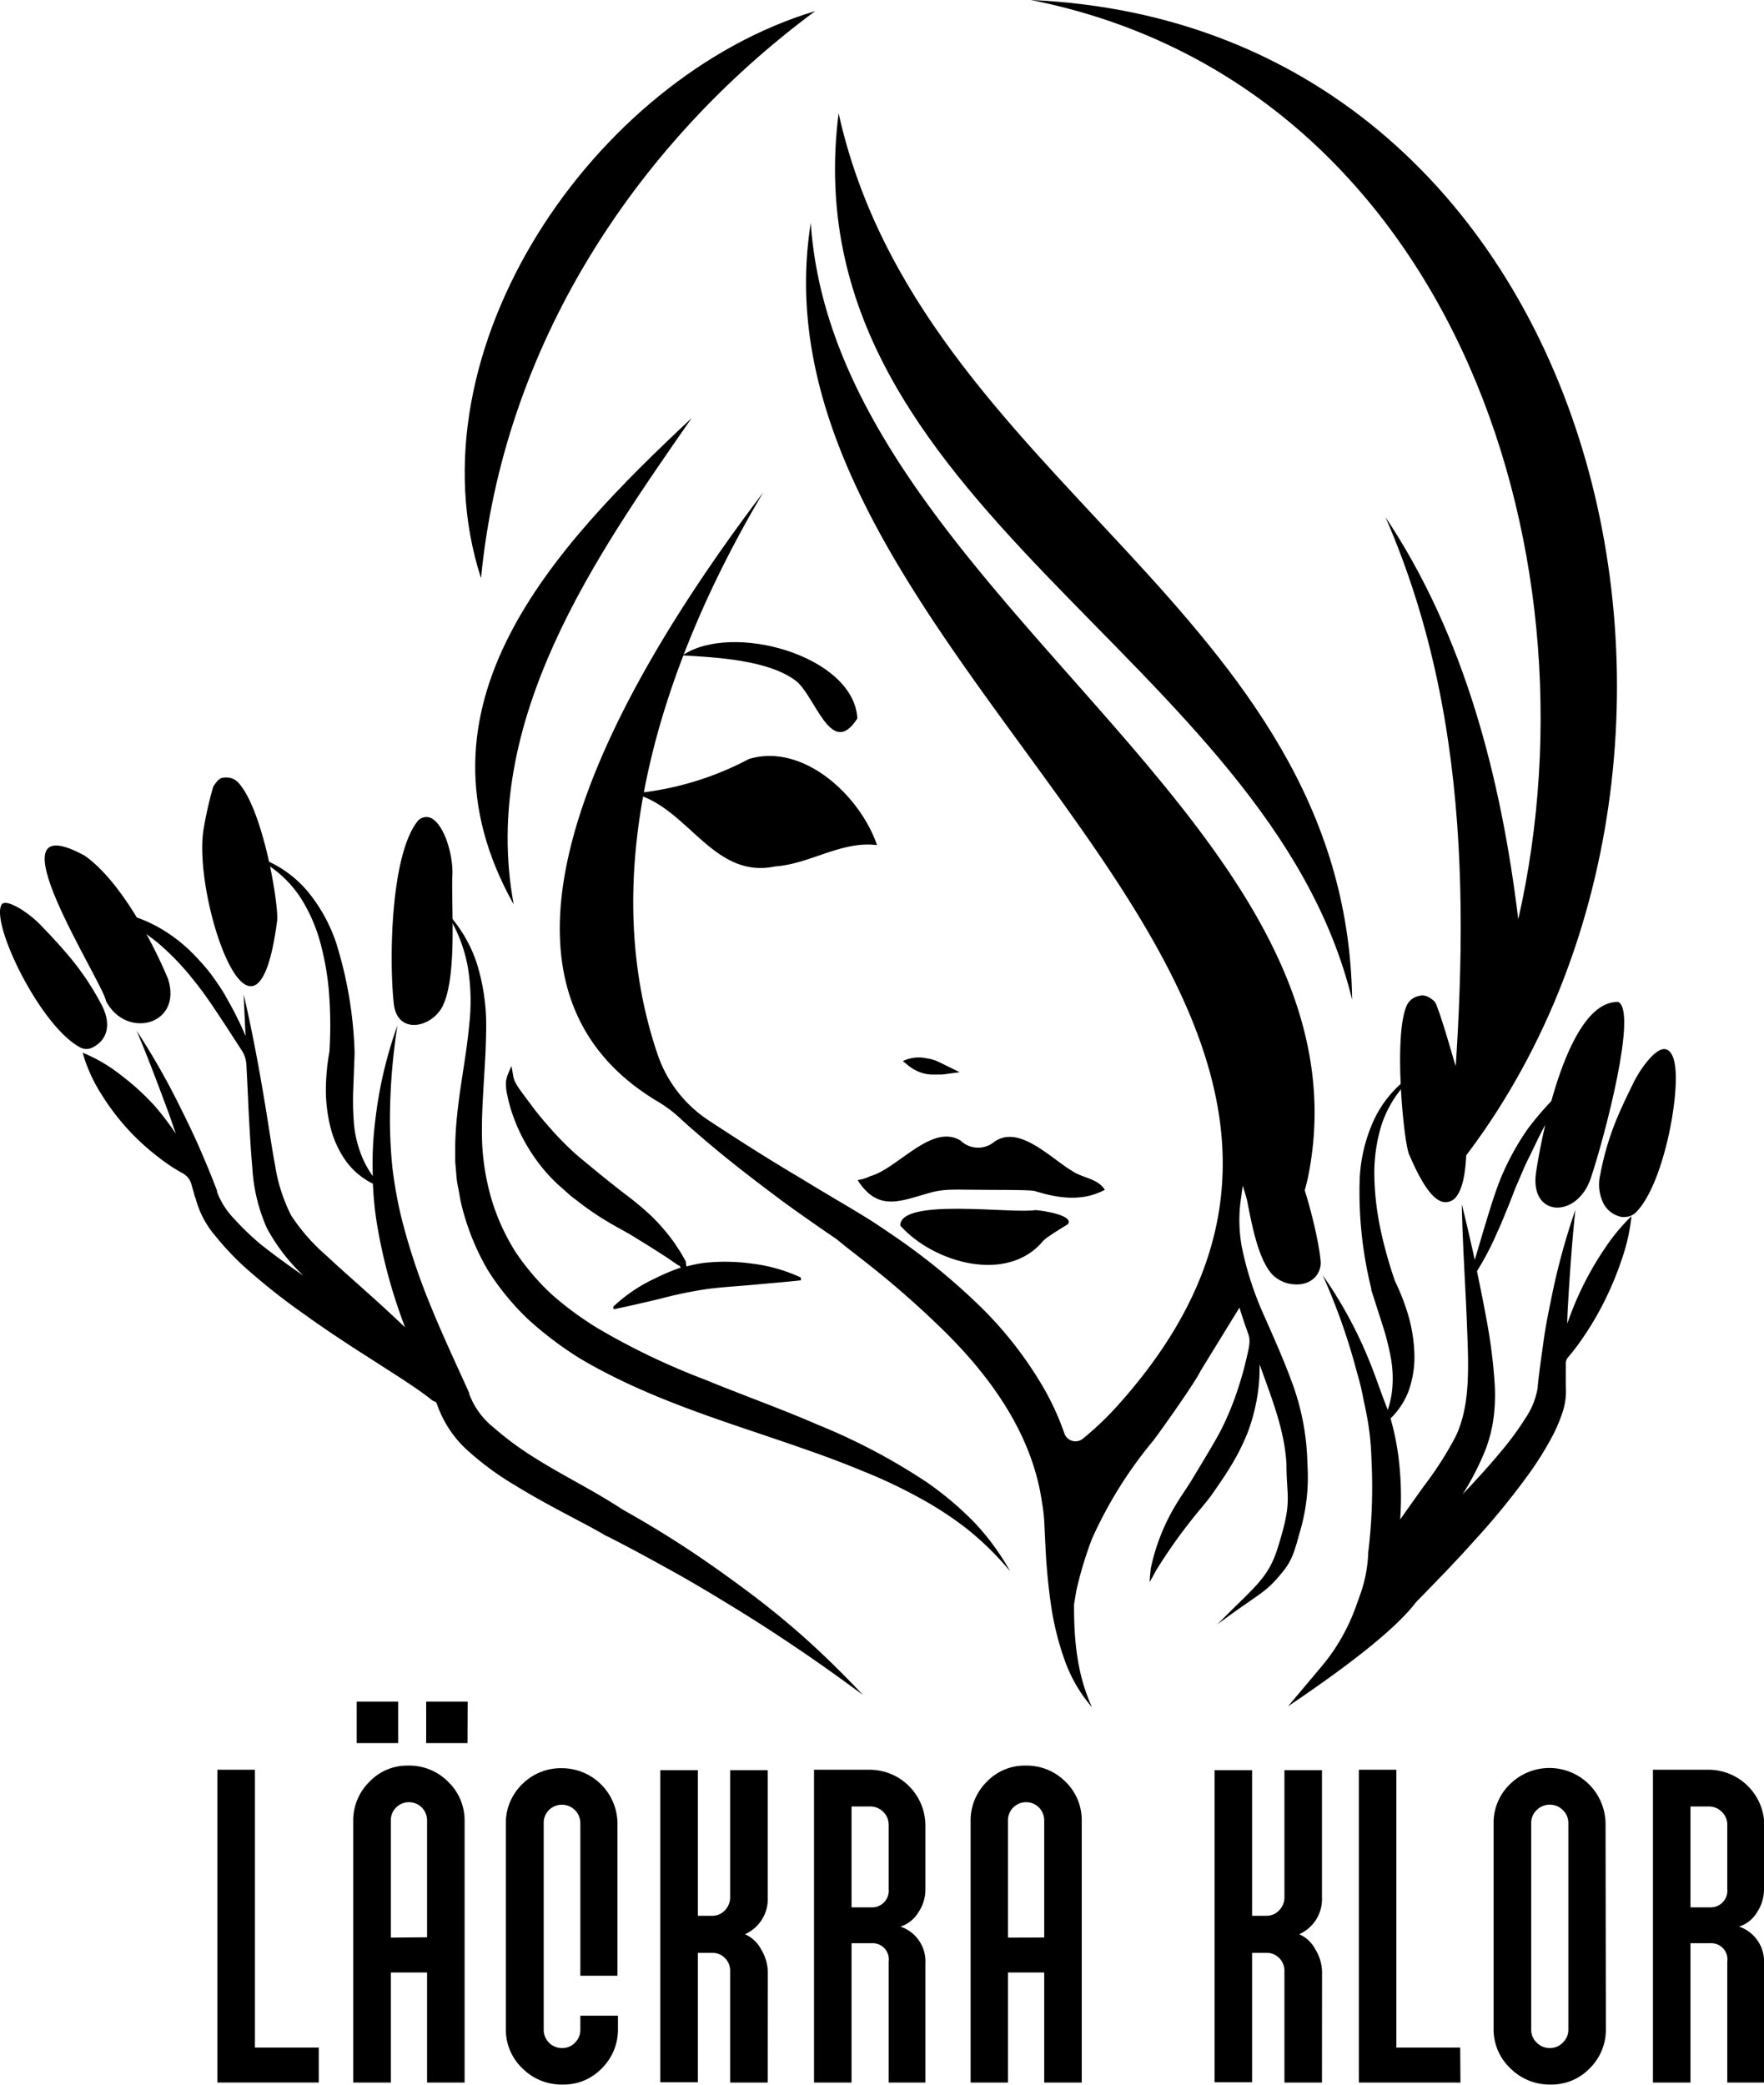 <svg id="Lager_1" data-name="Lager 1" xmlns="http://www.w3.org/2000/svg" width="218.09" height="257.66" viewBox="0 0 218.09 257.66">
  <g id="haire">
    <path id="haire_left" d="M85.51,51.67c-17.07,16-35.73,35.64-22,60.11C59.28,89,73.82,68.52,85.51,51.67Z"/>
    <path id="haire_right" d="M127.45,0c51.1,10.14,70.84,67.17,60.26,113.61-2.12-17.39-6.61-35-16.42-49.7,11.47,26.36,10.09,54.28,7.56,81.94C220.27,96.15,199.29,3.15,127.45,0Z"/>
    <path id="haire_left-2" data-name="haire_left" d="M100.79,1.37C73.37,9.59,50.39,43.43,59.47,71.46,62.19,43.19,78.18,18.1,100.79,1.37Z"/>
    <path id="haire_middle" d="M103.68,14c-6.14,48.45,53.16,67,63.49,109.57C166.5,75.41,113.76,59.42,103.68,14Z"/>
    <path id="middle_haire_fingers" d="M153.63,146.63l.07-.14,2.32-2.6,3.84,7a23.73,23.73,0,0,0,1.87-5.47c8.82-43.81-58.44-72.31-61.49-117.88-8.74,54.88,84.15,94.6,38,146.11a38.45,38.45,0,0,1-4.38,4.18l0,0a1.45,1.45,0,0,1-2.26-.65,33,33,0,0,0-2.48-5.48,47.35,47.35,0,0,0-8.6-10.87,79.34,79.34,0,0,0-10.57-8.46c-.92-.63-1.84-1.25-2.79-1.84s-2-1.21-2.91-1.76c-1.89-1.1-3.76-2.24-5.63-3.37-3.76-2.23-7.45-4.58-11.12-7l0,0a15.83,15.83,0,0,1-6.14-7.91c-8-23.25.8-49.09,13-69.63-14.17,18.73-40.83,58.87-12.93,75.35a15.84,15.84,0,0,1,2.65,2c.7.65,1.41,1.28,2.14,1.9,3.34,2.92,6.86,5.61,10.4,8.26,1.79,1.31,3.6,2.58,5.43,3.84l1.33.91,1.24,1,2.56,2a115.43,115.43,0,0,1,9.63,8.47c6,5.93,10.82,12.93,12,21a21.11,21.11,0,0,1,.32,3l.16,3.3c.13,2.22.35,4.46.68,6.7a35.25,35.25,0,0,0,1.66,6.6,18.1,18.1,0,0,0,3.38,5.82c-1.87-4.07-2.24-8.41-2.22-12.72l.28-1.69a47.06,47.06,0,0,1,1.94-6.42,52.53,52.53,0,0,1,7.56-12.11c1-1.31,5.17-7.18,5.87-8.65l4.8-7.81c.21.7.44,1.4.67,2.09l.49,1.38v.05l0,0a1.41,1.41,0,0,1,.07.41,3.53,3.53,0,0,1,0,.46,5.91,5.91,0,0,1-.14.91c-.14.65-.3,1.29-.45,1.92-.32,1.27-.71,2.5-1.13,3.72a37.72,37.72,0,0,1-1.46,3.52c-.54,1.14-1.16,2.18-1.85,3.35s-1.34,2.23-2,3.33-1.43,2.16-2.16,3.39a25,25,0,0,0-3,7.7v0c-.07.56-.12,1.12-.15,1.69.3-.49.57-1,.83-1.48v0a65,65,0,0,1,4.55-6.44c.78-1,1.71-2,2.51-3.16s1.57-2.26,2.27-3.45a26.94,26.94,0,0,0,1.89-3.76,22.68,22.68,0,0,0,1.16-4.07,21.73,21.73,0,0,0,.39-4.17c0-.12,0-.25,0-.37,1.46,4.11,3.1,8.1,3.32,12.34,0,4.32.8,4.46-1.15,10.55-1.19,3.69-3,4.75-7.37,9.23,5-3.72,5.77-3.79,7.53-5.85,1.38-1.61,1.77-2.27,2.58-5.33a23.86,23.86,0,0,0,1-8.64,30.58,30.58,0,0,0-1.72-9.56c-1.07-3-2.35-5.85-3.58-8.64a40.05,40.05,0,0,1-2.8-8.56,18.48,18.48,0,0,1-.18-5.56Z"/>
  </g>
  <g id="face_details">
    <path id="eye" d="M78.29,98.07A37.89,37.89,0,0,0,92.61,93.8c6.78-2,13.75,4.6,15.82,10.65-4.4-.55-8.26,2.33-12.57,2.63C88.11,108.73,85.05,99.67,78.29,98.07Z"/>
    <path id="lip_top" d="M107.56,145.38c3.42-.92,7.62-6.59,11.2-4.41a3.12,3.12,0,0,0,4.16.16c3.09-2.21,7.07,2.12,9.68,3.62,1.27.87,3.07.87,4,2.3-2.67,1.43-5.56,1.13-8.65.16-.56-.17-4.55-.13-6.89-.16-2.79,0-4.15-.14-5.9.32-3.71,1-6.55,2.53-9.13-1.52A4.89,4.89,0,0,0,107.56,145.38Z"/>
    <path id="lip_bottom" d="M111.31,151.48c4.1,4.61,13.29,7.25,17.7,1.84.45-.46,2.43-1.66,3-2,.88-1.12-3.21-1.72-4-1.76C125.18,150.05,111.23,148,111.31,151.48Z"/>
    <path id="nose_hole" d="M115.46,132.81h.89a4.4,4.4,0,0,0,.51-.05l1.79-.24-2.59-1.27a5,5,0,0,0-1.32-.42l-.39-.07a4.48,4.48,0,0,0-2.58.32l-.14.07.59.48a5.27,5.27,0,0,0,1.2.76A4.6,4.6,0,0,0,115.46,132.81Z"/>
    <path id="eyebrow" d="M106,88.79C105.55,81,90.46,76.85,84.39,81c4.19.25,10.46.56,13.91,3.07C100.79,85.87,102.73,93.93,106,88.79Z"/>
  </g>
  <g id="right_hand_fingers">
    <path d="M198.33,154.41a39,39,0,0,0-4.56,9.19c0-1,.07-2,.13-3.07.22-3.65.48-7.31.87-11a84.06,84.06,0,0,0-2.93,10.72c-.37,1.82-.75,3.64-1,5.48s-.53,3.68-.72,5.55v.18a9.44,9.44,0,0,1-1.55,3.86,36,36,0,0,1-2.93,4c-1.51,1.82-3.13,3.6-4.8,5.35a33.75,33.75,0,0,0,2.83-5.53,17.33,17.33,0,0,0,1-4,22.7,22.7,0,0,0,.13-4,65.86,65.86,0,0,0-.93-7.59q-.58-3.19-1.25-6.34l0-.13a35.08,35.08,0,0,0,2.49-4.78c.48-1,.88-2.05,1.31-3.08s.76-2,1.2-3,.83-2,1.29-2.91.91-1.88,1.38-2.84,1-1.89,1.59-2.82a33.39,33.39,0,0,0,1.65-3l-.15-.15a40.36,40.36,0,0,0-4.48,5,32.22,32.22,0,0,0-3.26,5.89c-.86,2.09-1.48,4.24-2.14,6.38l-1.17,3.95q-.75-3.45-1.6-6.88c.09,5,.45,10,.64,15s.46,9.94-1.46,13.81a43,43,0,0,1-3.8,5.93c-1,1.39-2,2.8-3,4.22a40,40,0,0,0-.23-7.88,32.53,32.53,0,0,0-.95-4.57s0,0,0-.05a9.35,9.35,0,0,0,2.19-3.3,12.4,12.4,0,0,0,.74-4.78,19,19,0,0,0-.75-4.66,27.77,27.77,0,0,0-1.64-4.22,53.32,53.32,0,0,1-1.76-6.25,35,35,0,0,1-.79-6.51,20.34,20.34,0,0,1,.85-6.44,13.87,13.87,0,0,1,3.4-5.58l-.22-.24a13.88,13.88,0,0,0-4.23,5.42,19.72,19.72,0,0,0-1.61,6.79,49.59,49.59,0,0,0,1.43,13.76l0,.15,1.31,4.09a32.48,32.48,0,0,1,1.05,4,14.28,14.28,0,0,1,.24,4,11.43,11.43,0,0,1-.58,2.76h0c0-.13-.07-.26-.12-.39-.77-1.94-1.39-3.86-2.16-5.73a52.86,52.86,0,0,0-5.75-10.56,76.57,76.57,0,0,1,4,11.14c.26,1,.53,1.83.76,2.84l.07.35c.16.65.18.94.28,1.35s.13.61.24,1.15a33.43,33.43,0,0,1,.68,6,66.38,66.38,0,0,1-.4,11.41v0a17,17,0,0,1-1,5.25l-.44,1.23a24.63,24.63,0,0,1-2.88,5.73c-.48.7-1,1.38-1.53,2l-4.07,4.84c4.27-2.9,12.6-8.62,15.83-12.88,2.44-2.5,4.89-5,7.26-7.66a91.6,91.6,0,0,0,6.77-8.3,41,41,0,0,0,2.91-4.71,19.89,19.89,0,0,0,1.14-2.7,8.38,8.38,0,0,0,.44-3.25c0-1,0-1.94,0-2.91a1.15,1.15,0,0,1,.29-.75,28.23,28.23,0,0,0,2-2.66,38,38,0,0,0,2.64-4.58,40.22,40.22,0,0,0,2-4.89,24,24,0,0,0,1.19-5.3A24.24,24.24,0,0,0,198.33,154.41Z"/>
  </g>
  <g id="left_hand_fingers">
    <path id="left_hand_small_finger_line" d="M124.89,194.21A36.81,36.81,0,0,0,119.6,189a42.78,42.78,0,0,0-6.16-4,61.49,61.49,0,0,0-6.67-3.14q-3.4-1.41-6.92-2.63c-9.33-3.31-19.13-6-28.15-11.33a44.31,44.31,0,0,1-6.32-4.76,31.5,31.5,0,0,1-5.1-6.21,30,30,0,0,1-3.07-7.42,16.53,16.53,0,0,1-.42-1.95c-.11-.65-.28-1.29-.34-2l-.17-2,0-2c.09-5.26,1.31-10.15,1.74-15a25.5,25.5,0,0,0-.22-7.25A18.52,18.52,0,0,0,55,112.53,17.14,17.14,0,0,1,58.93,119a25.74,25.74,0,0,1,1.18,7.63c0,5.14-.7,10.13-.49,14.9a29.55,29.55,0,0,0,1.22,6.92,26.43,26.43,0,0,0,2.9,6.29,30,30,0,0,0,4.5,5.27,40.36,40.36,0,0,0,5.7,4.18,86.47,86.47,0,0,0,13.18,6.31c4.58,1.89,9.31,3.56,13.94,5.57a75.81,75.81,0,0,1,13.48,7.1,40.06,40.06,0,0,1,5.86,4.93A30.17,30.17,0,0,1,124.89,194.21Z"/>
    <path id="left_hand_fingers-2" data-name="left_hand_fingers" d="M100,202.89c-2.34-2.11-4.78-4.12-7.29-6s-5.1-3.73-7.74-5.47-5.27-3.32-8-4.85c-1.92-1.27-3.78-2.31-5.64-3.35s-3.7-2.07-5.46-3.19A38.55,38.55,0,0,1,61,176.41a9.53,9.53,0,0,1-3-4.16v-.05c0-.1-.07-.2-.11-.3-1.63-3.6-3.3-7.16-4.76-10.78a78.76,78.76,0,0,1-3.61-11.05,55.33,55.33,0,0,1-1-5.7c-.2-1.92-.3-3.87-.31-5.83a76,76,0,0,1,.93-11.81,52.25,52.25,0,0,0-2.74,11.71,43,43,0,0,0-.31,6.92,11.82,11.82,0,0,1-1.5-2.82,13.88,13.88,0,0,1-.85-3.93,35.21,35.21,0,0,1-.06-4.12l.16-4.28v-.16a50.14,50.14,0,0,0-2.32-13.64,20.1,20.1,0,0,0-3.38-6.11,13.91,13.91,0,0,0-5.54-4.08l-.14.29A14,14,0,0,1,37.19,111a20.27,20.27,0,0,1,2.54,6,33.6,33.6,0,0,1,1,6.48,52.06,52.06,0,0,1,0,6.49,26.72,26.72,0,0,0-.44,4.51,18.81,18.81,0,0,0,.53,4.69,12.35,12.35,0,0,0,2,4.4,9.14,9.14,0,0,0,3.28,2.73c.07,1.47.2,2.94.41,4.39a65.83,65.83,0,0,0,3,11.81c.18.52.37,1,.56,1.54-1.46-1.38-2.93-2.75-4.43-4.08-1.77-1.6-3.57-3.16-5.26-4.75A23.93,23.93,0,0,1,36,150.23a20.71,20.71,0,0,1-2-6.26c-.43-2.3-.76-4.66-1.15-7-.77-4.7-1.64-9.41-2.72-14.06.06,1.72.15,3.42.23,5.13-.31-.73-.63-1.45-1-2.16-.45-1-1.06-2-1.6-3a30.34,30.34,0,0,0-2-2.9,30.8,30.8,0,0,0-2.39-2.59,19.32,19.32,0,0,0-2.81-2.2,17.54,17.54,0,0,0-3.17-1.62,22.93,22.93,0,0,0-3.36-.94l-.11.18a39.43,39.43,0,0,1,5.56,3.69,32.28,32.28,0,0,1,4.6,4.82c1.4,1.72,2.6,3.61,3.84,5.47l2,3.09a3.51,3.51,0,0,1,.54,1.69q.15,2.81.27,5.61c.13,2.38.25,4.76.47,7.18a21.34,21.34,0,0,0,1.79,7.42,23.24,23.24,0,0,0,4.54,5.9c-1.84-1.27-3.65-2.57-5.36-3.94A32.16,32.16,0,0,1,29,150.69a9.57,9.57,0,0,1-2.16-3.36l0-.14c-.66-1.75-1.37-3.46-2.11-5.16s-1.54-3.37-2.36-5a88,88,0,0,0-5.48-9.64c1.44,3.4,2.72,6.84,4,10.28.29.82.57,1.65.85,2.47a30.82,30.82,0,0,0-2.72-3.57A30.21,30.21,0,0,0,15,132.92a19.36,19.36,0,0,0-4.78-2.81,19.12,19.12,0,0,0,2.27,5.06,29.44,29.44,0,0,0,3.17,4.24A28.89,28.89,0,0,0,19.56,143a22,22,0,0,0,3,2,2.2,2.2,0,0,1,1.08,1.29c.17.59.34,1.19.5,1.78l0-.14a11.62,11.62,0,0,0,2.49,4.83A34.87,34.87,0,0,0,30,156.38a79.15,79.15,0,0,0,7.61,6.05c2.6,1.88,5.27,3.63,7.95,5.34l4,2.57c1.28.84,2.65,1.76,3.65,2.55l.09.08a2.27,2.27,0,0,0,.61.33l.12.26a13.78,13.78,0,0,0,4.11,6,35.58,35.58,0,0,0,5.51,4c1.89,1.17,3.81,2.22,5.71,3.24s3.84,2,5.53,3l.1.06.05,0c2.76,1.39,5.47,2.88,8.18,4.38s5.36,3.11,8,4.73,5.25,3.33,7.83,5.08,5.12,3.57,7.64,5.44C104.56,207.22,102.32,205,100,202.89Z"/>
    <path id="left_hand_thumb_line" d="M99,157.89a20,20,0,0,0-6-1.71,24.13,24.13,0,0,0-6.08-.08,18.22,18.22,0,0,0-2.05.43l-.07-.47,0-.13-.15-.26-.13-.24c-.35-.65-.77-1.25-1.18-1.87a24.28,24.28,0,0,0-2.9-3.35,38.29,38.29,0,0,0-3.35-2.77c-1.07-.84-2.14-1.68-3.19-2.54l-1.6-1.32c-.5-.41-1-.82-1.47-1.26a36.47,36.47,0,0,1-2.74-2.81c-.89-1-1.74-2-2.56-3.14-.42-.54-.83-1.1-1.24-1.67a7.53,7.53,0,0,1-.51-.8,3.55,3.55,0,0,1-.21-.44l-.11-.4v0c-.07-.44-.14-.87-.23-1.31-.18.41-.35.82-.51,1.22v0a6.37,6.37,0,0,0-.16.66,6.08,6.08,0,0,0,0,.61,4.94,4.94,0,0,0,.18,1.19,16.4,16.4,0,0,0,.58,2.16,20.78,20.78,0,0,0,1.87,4.07,21.65,21.65,0,0,0,2.71,3.66,20.78,20.78,0,0,0,1.66,1.59c.53.46,1.08,1,1.66,1.39a35.65,35.65,0,0,0,3.6,2.51c1.29.8,2.45,1.36,3.61,2.08s2.32,1.43,3.49,2.19c.6.37,1.16.79,1.76,1.18l.22.15.06,0,0,0h0l-.08-.13h0l.08.11.23.3c-.14,0-.29.07-.43.12A25.13,25.13,0,0,0,81,158a19.34,19.34,0,0,0-5.19,3.51l.07.31q2.88-.61,5.74-1.3a52.37,52.37,0,0,1,5.72-1.19c1.92-.26,3.89-.36,5.84-.54s3.91-.34,5.86-.55Z"/>
  </g>
  <g id="left_nails">
    <path id="left_nail_small" d="M55.92,108.29c.16-2.15-.79-6.13-2.57-7.16a1.42,1.42,0,0,0-1.83.51c-3.23,4.32-3.42,17-2.84,22.35.39,4,4.74,3.05,6.07.31C56.5,120.62,55.8,112.41,55.92,108.29Z"/>
    <path id="left_nail_middle" d="M34.28,113.66c.07-2.74-1.9-13.89-4.88-17a2,2,0,0,0-1.58-.56c-.59,0-.89.25-1.46,1.13a47.87,47.87,0,0,0-1.18,5.18C23.72,110.93,31.67,134.17,34.28,113.66Z"/>
    <path id="left_nail_ring" d="M20.78,121c-1.92-4.62-5.89-12.12-10.3-15.24-12.36-6.73,2.24,15.55,2.64,18C15.66,128.52,22.59,126.66,20.78,121Z"/>
    <path id="left_nail_pont" d="M8.19,117.78c-1.19-1.39-2.25-2.49-3.13-3.41C3.44,112.68.71,111,.2,111.8c-1.39,2.28,4.74,15,9.7,17.65a1.68,1.68,0,0,0,1.57,0c1.95-1,2.22-3,1.16-5.12A33.27,33.27,0,0,0,8.19,117.78Z"/>
  </g>
  <g id="right_nails">
    <path id="right_nail_point" d="M206.4,129.94a.92.92,0,0,0-.84-.26c-1.18.22-2.83,2.57-3.58,4.09-.52,1.06-1.18,2.39-1.88,4h0a34.59,34.59,0,0,0-2.26,7.43,5.24,5.24,0,0,0,.5,3.72,3.27,3.27,0,0,0,2.16,1.49,2.58,2.58,0,0,0,.39,0,2,2,0,0,0,1.44-.64c3-3.13,4.89-12.08,4.86-16.62C207.17,131.53,206.92,130.46,206.4,129.94Z"/>
    <path id="right_nail_middle" d="M200.07,123.83c-6.67-.15-9.81,18.59-10.17,21.13-.78,5.56,5.11,5.66,6.78.65C198.44,140.33,202.46,125,200.07,123.83Z"/>
    <path id="right_nail_ring" d="M179.8,131.23s-2-7.06-2.45-7.46-1.11-.92-1.92-.67a2.09,2.09,0,0,0-1.42,1c-1.74,3.28-.57,16.09.12,18.33l0,.05c2.22,5.27,3.61,6,4.46,6.1h.17a1.66,1.66,0,0,0,1.38-.81C182,145.22,181.43,135.83,179.8,131.23Z"/>
    <path id="right_nail_small" d="M163.25,155.66c-.28-3.29-3.24-15.6-7.09-18.44a1.86,1.86,0,0,0-2.26,0c-1.55,1.26-1.78,4.53-1.25,6.25.17.7,1.35,4,1.54,4.94.62,3.19,1.39,7.16,3.05,9.05a4.13,4.13,0,0,0,2.83,1.28,3.44,3.44,0,0,0,1.69-.29A2.61,2.61,0,0,0,163.25,155.66Z"/>
  </g>
  <g>
    <path d="M39.41,257.39H26.88V218.73h4.64v34.34h7.89Z"/>
    <path d="M57.44,225.1v32.29H52.8v-13.6H48.32v13.6H43.67V225.1a6.69,6.69,0,0,1,2-4.88,6.44,6.44,0,0,1,4.79-2,6.75,6.75,0,0,1,4.95,2A6.62,6.62,0,0,1,57.44,225.1Zm-8.21-9.66H44.1v-5.13h5.13Zm3.57,24V225a2.26,2.26,0,0,0-.64-1.59,2.25,2.25,0,0,0-3.2,0,2.22,2.22,0,0,0-.64,1.59v14.48Zm5-24H52.69v-5.13h5.13Z"/>
    <path d="M76.4,250.75a6.72,6.72,0,0,1-2,4.89,6.51,6.51,0,0,1-4.81,2,6.82,6.82,0,0,1-5-2,6.59,6.59,0,0,1-2.05-4.88V225.42a6.65,6.65,0,0,1,2-4.88,6.73,6.73,0,0,1,4.91-2,6.88,6.88,0,0,1,6.89,6.9v18.75H71.75V225.31a2.28,2.28,0,0,0-3.89-1.59,2.22,2.22,0,0,0-.64,1.59v25.55a2.25,2.25,0,0,0,2.26,2.27,2.15,2.15,0,0,0,1.62-.68,2.19,2.19,0,0,0,.65-1.59v-1.73H76.4Z"/>
    <path d="M94.92,257.39H90.27V243.62a2.19,2.19,0,0,0-.65-1.62,2.15,2.15,0,0,0-1.58-.64H86.28v16H81.63V218.78h4.65v18h1.79a2.1,2.1,0,0,0,1.55-.67,2.3,2.3,0,0,0,.65-1.65V218.78h4.65v15.7a4.76,4.76,0,0,1-2.81,4.58,4.18,4.18,0,0,1,2,1.89,5.56,5.56,0,0,1,.82,2.8Z"/>
    <path d="M114.41,233.58a5,5,0,0,1-.85,2.75,4.05,4.05,0,0,1-2.23,1.79,4.53,4.53,0,0,1,3.08,4.53v14.74h-4.54V242.44a2,2,0,0,0-2.05-2.27h-2.54v17.22h-4.64V218.73h6.89a6.91,6.91,0,0,1,6.88,6.91Zm-4.54-.11v-7.94a2.17,2.17,0,0,0-.67-1.59,2.24,2.24,0,0,0-1.65-.67h-2.27v12.47h2.49A2.06,2.06,0,0,0,109.87,233.47Z"/>
    <path d="M133.74,225.1v32.29H129.1v-13.6h-4.48v13.6H120V225.1a6.69,6.69,0,0,1,2-4.88,6.44,6.44,0,0,1,4.79-2,6.75,6.75,0,0,1,4.95,2A6.62,6.62,0,0,1,133.74,225.1Zm-4.64,14.37V225a2.26,2.26,0,0,0-.64-1.59,2.25,2.25,0,0,0-3.2,0,2.22,2.22,0,0,0-.64,1.59v14.48Z"/>
    <path d="M163.44,257.39H158.8V243.62a2.23,2.23,0,0,0-.65-1.62,2.15,2.15,0,0,0-1.58-.64H154.8v16h-4.64V218.78h4.64v18h1.79a2.08,2.08,0,0,0,1.55-.67,2.27,2.27,0,0,0,.66-1.65V218.78h4.64v15.7a4.76,4.76,0,0,1-2.81,4.58,4.14,4.14,0,0,1,2,1.89,5.47,5.47,0,0,1,.82,2.8Z"/>
    <path d="M180.56,257.39H168V218.73h4.64v34.34h7.89Z"/>
    <path d="M198.54,250.76a6.7,6.7,0,0,1-2,4.88,6.56,6.56,0,0,1-4.86,2,6.84,6.84,0,0,1-4.94-2,6.58,6.58,0,0,1-2.08-4.88V225.42a6.62,6.62,0,0,1,2-4.88,6.94,6.94,0,0,1,11.84,4.88Zm-4.64.1V225.31a2.18,2.18,0,0,0-.68-1.59,2.21,2.21,0,0,0-1.59-.67,2.28,2.28,0,0,0-1.65.67,2.17,2.17,0,0,0-.67,1.59v25.55a2.14,2.14,0,0,0,.67,1.59,2.25,2.25,0,0,0,1.65.68,2.18,2.18,0,0,0,1.59-.68A2.15,2.15,0,0,0,193.9,250.86Z"/>
    <path d="M218.09,233.58a5.12,5.12,0,0,1-.85,2.75,4.05,4.05,0,0,1-2.23,1.79,4.53,4.53,0,0,1,3.08,4.53v14.74h-4.54V242.44a2,2,0,0,0-2.05-2.27H209v17.22h-4.64V218.73h6.88a6.91,6.91,0,0,1,6.89,6.91Zm-4.54-.11v-7.94a2.17,2.17,0,0,0-.67-1.59,2.24,2.24,0,0,0-1.65-.67H209v12.47h2.49A2.06,2.06,0,0,0,213.55,233.47Z"/>
  </g>
</svg>
